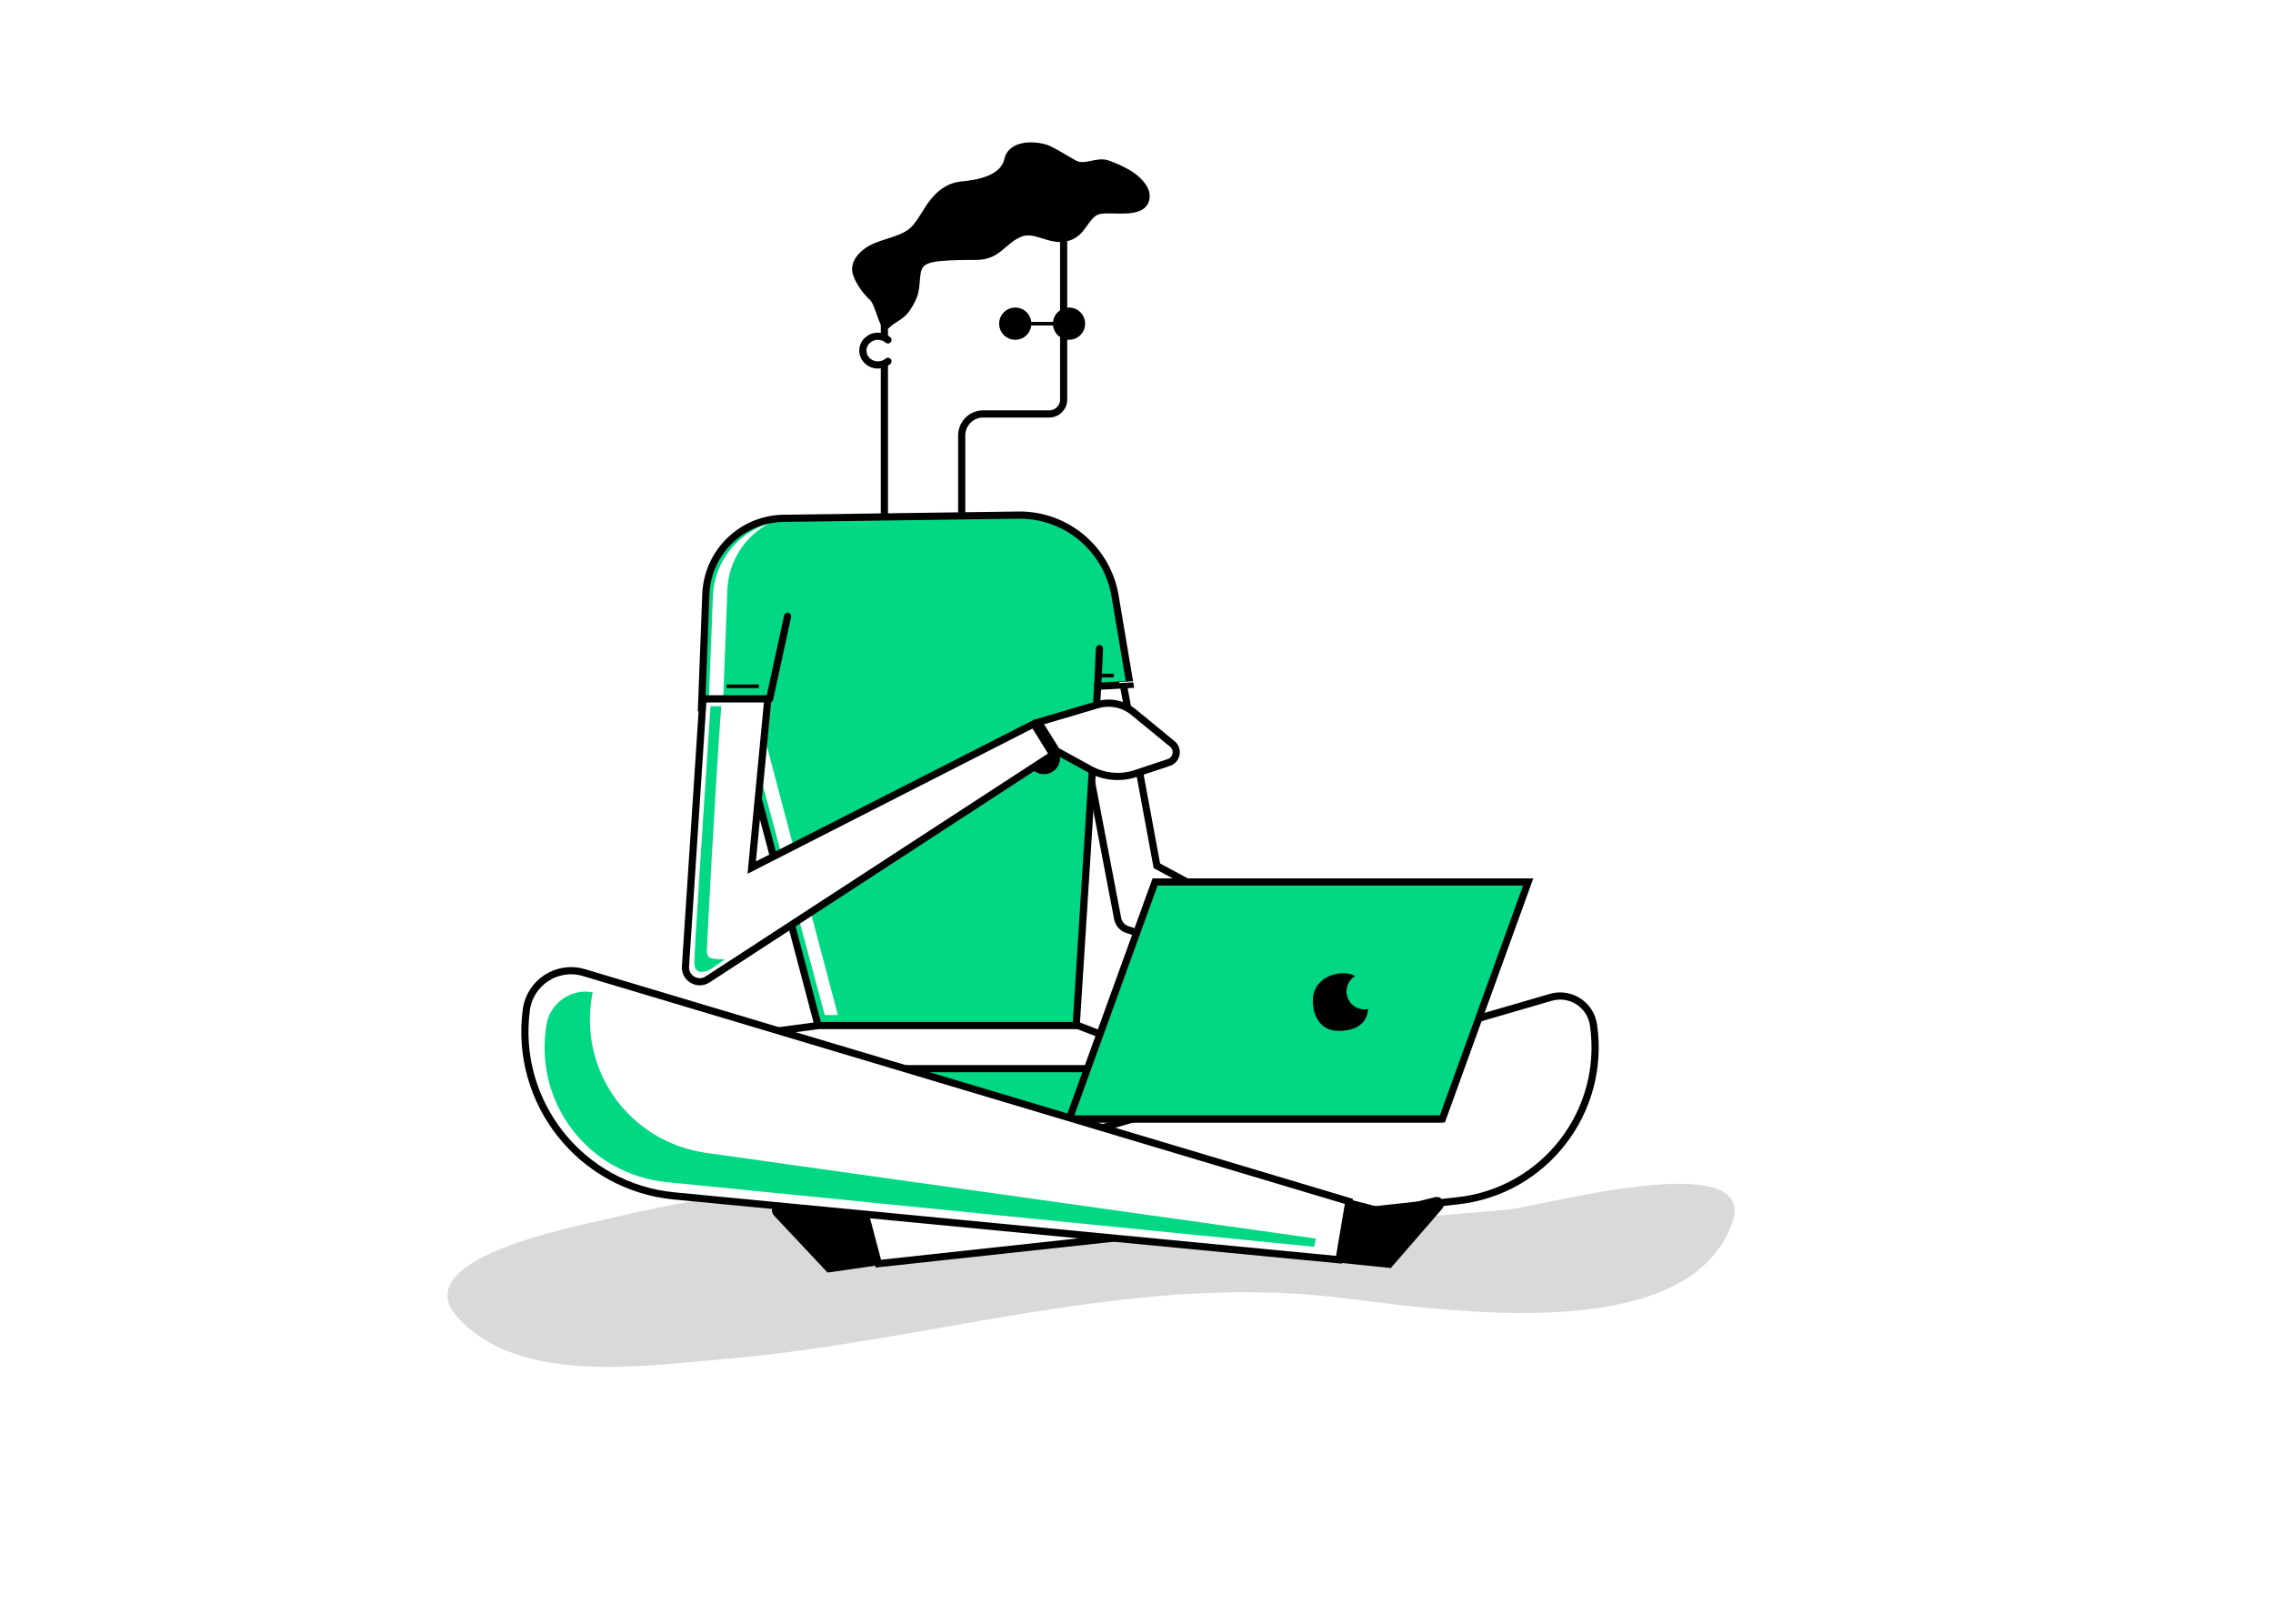 <svg xmlns="http://www.w3.org/2000/svg" xmlns:xlink="http://www.w3.org/1999/xlink" width="672" zoomAndPan="magnify" viewBox="0 0 504 360" height="480" preserveAspectRatio="xMidYMid meet" version="1.0"><defs><clipPath id="fdd95fe585"><path d="M 180 31.184 L 264 31.184 L 264 82 L 180 82 Z M 180 31.184 " clip-rule="nonzero"/></clipPath></defs><rect x="-50.4" width="604.8" fill="#ffffff" y="-36" height="432" fill-opacity="1"/><rect x="-50.4" width="604.8" fill="#ffffff" y="-36" height="432" fill-opacity="1"/><path fill="#d9d9d9" d="M 101.504 292.109 C 115.164 307.156 142.883 302.816 160.738 301.305 C 205.688 297.496 249.938 282.457 295.465 287.531 C 316.328 289.859 373.742 299.84 384.074 271.199 C 390.352 253.805 341 267.641 334.211 268.199 C 297.309 271.242 256.156 276.191 219.773 267.648 C 190.359 260.738 164.289 263.133 135.227 270.133 C 127.715 271.941 89.598 278.992 101.504 292.109 Z M 101.504 292.109 " fill-opacity="1" fill-rule="nonzero"/><path stroke-linecap="butt" transform="matrix(0.795, 0, 0, 0.796, 99.22, 31.564)" fill="none" stroke-linejoin="miter" d="M 175.858 245.999 L 239.355 270.501 L 43.356 254.001 L 103.359 245.999 " stroke="#000000" stroke-width="2" stroke-opacity="1" stroke-miterlimit="4"/><path stroke-linecap="butt" transform="matrix(0.795, 0, 0, 0.796, 99.22, 31.564)" fill-opacity="1" fill="#ffffff" fill-rule="nonzero" stroke-linejoin="miter" d="M 197.856 201.499 L 182.855 120.501 L 173.858 148.001 L 186.918 216.198 C 187.189 217.621 188.206 218.784 189.581 219.24 L 271.357 246.5 L 271.357 241 Z M 197.856 201.499 " stroke="#000000" stroke-width="2" stroke-opacity="1" stroke-miterlimit="4"/><path stroke-linecap="butt" transform="matrix(0.795, 0, 0, 0.796, 99.22, 31.564)" fill-opacity="1" fill="#ffffff" fill-rule="nonzero" stroke-linejoin="miter" d="M 121.859 37.001 L 121.859 105.002 L 143.424 105.002 L 143.424 81.639 C 143.424 78.322 146.112 75.638 149.428 75.638 L 167.859 75.638 C 170.065 75.638 171.858 73.847 171.858 71.64 L 171.858 27.998 C 171.858 25.79 170.065 24 167.859 24 L 134.855 24 C 127.676 24 121.859 29.818 121.859 37.001 Z M 121.859 37.001 " stroke="#000000" stroke-width="2" stroke-opacity="1" stroke-miterlimit="4"/><path stroke-linecap="butt" transform="matrix(0.795, 0, 0, 0.796, 99.22, 31.564)" fill-opacity="1" fill="#02d783" fill-rule="nonzero" stroke-linejoin="miter" d="M 72.06 125.874 C 72.508 114.177 82.04 104.875 93.744 104.713 L 159.206 103.815 C 172.527 103.633 183.99 113.196 186.201 126.33 L 190.358 150.999 L 181.356 151.499 L 175.357 245.999 L 103.364 245.999 L 79.961 157.5 L 70.857 157.5 Z M 72.06 125.874 " stroke="#000000" stroke-width="2" stroke-opacity="1" stroke-miterlimit="4"/><path stroke-linecap="butt" transform="matrix(0.795, 0, 0, 0.796, 99.22, 31.564)" fill-opacity="1" fill="#000000" fill-rule="nonzero" stroke-linejoin="miter" d="M 106.445 299.394 L 118.945 295.621 L 119.972 311.778 L 106.386 313.73 L 91.778 298.197 C 91.105 297.486 91.754 296.333 92.707 296.534 Z M 106.445 299.394 " stroke="#000000" stroke-width="2" stroke-opacity="1" stroke-miterlimit="4"/><path stroke-linecap="butt" transform="matrix(0.795, 0, 0, 0.796, 99.22, 31.564)" fill-opacity="1" fill="#ffffff" fill-rule="nonzero" stroke-linejoin="miter" d="M 319.622 245.788 C 318.792 240.156 313.18 236.55 307.712 238.139 L 115.338 294.032 L 120.178 312.308 L 281.714 294.807 C 305.972 292.182 323.184 269.922 319.622 245.788 Z M 319.622 245.788 " stroke="#000000" stroke-width="2" stroke-opacity="1" stroke-miterlimit="4"/><path fill="#ffffff" d="M 197.688 77.742 C 197.688 78.164 197.605 78.57 197.445 78.961 C 197.281 79.352 197.055 79.695 196.754 79.992 C 196.457 80.293 196.113 80.523 195.723 80.684 C 195.332 80.848 194.93 80.926 194.508 80.926 C 194.086 80.926 193.68 80.848 193.289 80.684 C 192.898 80.523 192.555 80.293 192.258 79.992 C 191.961 79.695 191.73 79.352 191.566 78.961 C 191.406 78.57 191.328 78.164 191.328 77.742 C 191.328 77.32 191.406 76.914 191.566 76.523 C 191.73 76.133 191.961 75.789 192.258 75.488 C 192.555 75.191 192.898 74.961 193.289 74.801 C 193.68 74.637 194.086 74.559 194.508 74.559 C 194.93 74.559 195.332 74.637 195.723 74.801 C 196.113 74.961 196.457 75.191 196.754 75.488 C 197.055 75.789 197.281 76.133 197.445 76.523 C 197.605 76.914 197.688 77.32 197.688 77.742 Z M 197.688 77.742 " fill-opacity="1" fill-rule="nonzero"/><path stroke-linecap="round" transform="matrix(0.795, 0, 0, 0.796, 99.22, 31.564)" fill="none" stroke-linejoin="miter" d="M 122.856 55.017 C 122.114 54.384 121.131 54.002 120.055 54.002 C 117.736 54.002 115.859 55.792 115.859 58 C 115.859 60.208 117.736 61.999 120.055 61.999 C 121.131 61.999 122.114 61.616 122.856 60.983 " stroke="#000000" stroke-width="2" stroke-opacity="1" stroke-miterlimit="4"/><path stroke-linecap="butt" transform="matrix(0.795, 0, 0, 0.796, 99.22, 31.564)" fill-opacity="1" fill="#000000" fill-rule="nonzero" stroke-linejoin="miter" d="M 176.855 50.498 C 176.855 50.965 176.767 51.411 176.59 51.838 C 176.413 52.27 176.158 52.647 175.833 52.976 C 175.504 53.305 175.126 53.555 174.698 53.732 C 174.266 53.913 173.819 54.002 173.357 54.002 C 172.895 54.002 172.448 53.913 172.016 53.732 C 171.588 53.555 171.21 53.305 170.881 52.976 C 170.556 52.647 170.301 52.27 170.124 51.838 C 169.947 51.411 169.859 50.965 169.859 50.498 C 169.859 50.037 169.947 49.591 170.124 49.159 C 170.301 48.732 170.556 48.354 170.881 48.026 C 171.21 47.697 171.588 47.442 172.016 47.265 C 172.448 47.089 172.895 47 173.357 47 C 173.819 47 174.266 47.089 174.698 47.265 C 175.126 47.442 175.504 47.697 175.833 48.026 C 176.158 48.354 176.413 48.732 176.59 49.159 C 176.767 49.591 176.855 50.037 176.855 50.498 Z M 176.855 50.498 " stroke="#000000" stroke-width="2" stroke-opacity="1" stroke-miterlimit="4"/><path stroke-linecap="butt" transform="matrix(0.795, 0, 0, 0.796, 99.22, 31.564)" fill-opacity="1" fill="#000000" fill-rule="nonzero" stroke-linejoin="miter" d="M 161.855 50.498 C 161.855 50.965 161.766 51.411 161.589 51.838 C 161.412 52.27 161.162 52.647 160.833 52.976 C 160.503 53.305 160.125 53.555 159.698 53.732 C 159.265 53.913 158.823 54.002 158.356 54.002 C 157.894 54.002 157.447 53.913 157.02 53.732 C 156.587 53.555 156.209 53.305 155.88 52.976 C 155.555 52.647 155.3 52.27 155.123 51.838 C 154.946 51.411 154.858 50.965 154.858 50.498 C 154.858 50.037 154.946 49.591 155.123 49.159 C 155.3 48.732 155.555 48.354 155.88 48.026 C 156.209 47.697 156.587 47.442 157.02 47.265 C 157.447 47.089 157.894 47 158.356 47 C 158.823 47 159.265 47.089 159.698 47.265 C 160.125 47.442 160.503 47.697 160.833 48.026 C 161.162 48.354 161.412 48.732 161.589 49.159 C 161.766 49.591 161.855 50.037 161.855 50.498 Z M 161.855 50.498 " stroke="#000000" stroke-width="2" stroke-opacity="1" stroke-miterlimit="4"/><path stroke-linecap="butt" transform="matrix(0.795, 0, 0, 0.796, 99.22, 31.564)" fill="none" stroke-linejoin="miter" d="M 161.855 50.498 L 169.859 50.498 " stroke="#000000" stroke-width="1" stroke-opacity="1" stroke-miterlimit="4"/><path fill="#000000" d="M 251.047 39.027 C 252.539 40.082 254.48 42.016 254.078 44.07 C 253.34 47.82 246.496 46.039 243.699 46.68 C 241.121 47.266 240.359 50.625 238.117 52.004 C 233.777 54.676 230.008 50.203 226.23 51.719 C 222.168 53.355 221.457 56.84 216.375 56.84 C 213.594 56.84 210.828 56.852 208.062 57.133 C 202.25 57.727 203.664 60.641 202.863 64.602 C 202.602 65.891 201.914 67.098 201.215 68.191 C 199.844 70.336 198.176 70.523 196.629 72.094 C 195.863 72.875 194.816 67.227 193.543 66.035 C 192.023 64.613 190.586 62.691 189.91 60.715 C 189.098 58.328 191.266 56.184 193.184 55.141 C 196.258 53.477 200.801 53.242 203.105 50.375 C 204.074 49.172 204.742 48.113 205.555 46.773 C 207.332 43.832 209.766 41.324 213.266 41.02 C 216.812 40.707 222.539 39.707 223.473 35.43 C 224.316 31.574 230.293 32.027 232.637 33.164 C 234.586 34.105 236.387 35.316 238.289 36.348 C 240.512 37.551 243.273 35.477 245.637 36.355 C 247.512 37.051 249.398 37.863 251.047 39.027 Z M 251.047 39.027 " fill-opacity="1" fill-rule="nonzero"/><g clip-path="url(#fdd95fe585)"><path stroke-linecap="butt" transform="matrix(0.795, 0, 0, 0.796, 99.22, 31.564)" fill="none" stroke-linejoin="miter" d="M 190.977 9.374 C 192.854 10.699 195.296 13.127 194.79 15.708 C 193.861 20.418 185.253 18.181 181.735 18.985 C 178.492 19.721 177.534 23.941 174.713 25.673 C 169.254 29.029 164.513 23.411 159.761 25.314 C 154.651 27.37 153.757 31.747 147.365 31.747 C 143.866 31.747 140.387 31.761 136.909 32.115 C 129.597 32.86 131.376 36.52 130.369 41.495 C 130.04 43.114 129.175 44.631 128.295 46.004 C 126.571 48.698 124.473 48.933 122.527 50.906 C 121.564 51.887 120.247 44.792 118.645 43.296 C 116.734 41.51 114.926 39.096 114.076 36.614 C 113.054 33.616 115.781 30.922 118.193 29.612 C 122.06 27.522 127.775 27.228 130.673 23.627 C 131.892 22.116 132.732 20.786 133.754 19.103 C 135.99 15.409 139.051 12.259 143.453 11.876 C 147.915 11.484 155.118 10.228 156.292 4.855 C 157.354 0.013 164.871 0.582 167.82 2.01 C 170.271 3.192 172.536 4.713 174.929 6.008 C 177.725 7.519 181.199 4.914 184.172 6.018 C 186.53 6.891 188.903 7.912 190.977 9.374 Z M 190.977 9.374 " stroke="#000000" stroke-width="2" stroke-opacity="1" stroke-miterlimit="4"/></g><path stroke-linecap="butt" transform="matrix(0.795, 0, 0, 0.796, 99.22, 31.564)" fill-opacity="1" fill="#000000" fill-rule="nonzero" stroke-linejoin="miter" d="M 169.859 171.502 C 169.859 171.963 169.77 172.41 169.588 172.842 C 169.412 173.268 169.161 173.646 168.832 173.975 C 168.503 174.304 168.124 174.554 167.697 174.735 C 167.269 174.912 166.822 175 166.355 175 C 165.893 175 165.446 174.912 165.019 174.735 C 164.586 174.554 164.208 174.304 163.884 173.975 C 163.555 173.646 163.299 173.268 163.122 172.842 C 162.945 172.41 162.857 171.963 162.857 171.502 C 162.857 171.036 162.945 170.59 163.122 170.163 C 163.299 169.731 163.555 169.353 163.884 169.024 C 164.208 168.696 164.586 168.446 165.019 168.264 C 165.446 168.087 165.893 167.999 166.355 167.999 C 166.822 167.999 167.269 168.087 167.697 168.264 C 168.124 168.446 168.503 168.696 168.832 169.024 C 169.161 169.353 169.412 169.731 169.588 170.163 C 169.77 170.59 169.859 171.036 169.859 171.502 Z M 169.859 171.502 " stroke="#000000" stroke-width="2" stroke-opacity="1" stroke-miterlimit="4"/><path stroke-linecap="butt" transform="matrix(0.795, 0, 0, 0.796, 99.22, 31.564)" fill-opacity="1" fill="#02d783" fill-rule="nonzero" stroke-linejoin="miter" d="M 121.859 258 L 225.922 258 L 277.484 272.002 L 173.421 272.002 Z M 121.859 258 " stroke="#000000" stroke-width="2" stroke-opacity="1" stroke-miterlimit="4"/><path stroke-linecap="butt" transform="matrix(0.795, 0, 0, 0.796, 99.22, 31.564)" fill-opacity="1" fill="#02d783" fill-rule="nonzero" stroke-linejoin="miter" d="M 197.355 205.998 L 301.422 205.998 L 277.489 272.002 L 173.421 272.002 Z M 197.355 205.998 " stroke="#000000" stroke-width="2" stroke-opacity="1" stroke-miterlimit="4"/><path stroke-linecap="butt" transform="matrix(0.795, 0, 0, 0.796, 99.22, 31.564)" fill-opacity="1" fill="#000000" fill-rule="nonzero" stroke-linejoin="miter" d="M 262.06 298.163 L 249.418 294.89 L 249.035 311.076 L 262.689 312.484 L 276.668 296.382 C 277.307 295.641 276.619 294.517 275.666 294.758 Z M 262.06 298.163 " stroke="#000000" stroke-width="2" stroke-opacity="1" stroke-miterlimit="4"/><path stroke-linecap="butt" transform="matrix(0.795, 0, 0, 0.796, 99.22, 31.564)" fill-opacity="1" fill="#ffffff" fill-rule="nonzero" stroke-linejoin="miter" d="M 21.992 241.642 C 23.004 233.974 30.64 229.033 38.054 231.246 L 251.413 294.969 L 248.666 311.228 L 63.177 293.438 C 37.253 290.955 18.572 267.454 21.992 241.642 Z M 21.992 241.642 " stroke="#000000" stroke-width="2" stroke-opacity="1" stroke-miterlimit="4"/><path fill="#02d783" d="M 131.414 219.996 C 126.691 219.098 121.961 222.344 121.164 227.203 C 118.324 244.547 130.445 260.352 147.922 262.098 L 291.398 276.43 L 291.773 274.594 L 156.656 255.613 C 139.359 253.184 127.98 237.078 131.414 219.996 Z M 131.414 219.996 " fill-opacity="1" fill-rule="evenodd"/><path stroke-linecap="butt" transform="matrix(0.795, 0, 0, 0.796, 99.22, 31.564)" fill="none" stroke-linejoin="miter" d="M 160.272 163.721 L 166.272 172.724 " stroke="#000000" stroke-width="1" stroke-opacity="1" stroke-miterlimit="4"/><path stroke-linecap="butt" transform="matrix(0.795, 0, 0, 0.796, 99.22, 31.564)" fill-opacity="1" fill="#ffffff" fill-rule="nonzero" stroke-linejoin="miter" d="M 181.268 156.651 L 164.857 161.498 L 169.859 169.5 L 179.234 174.642 C 183.135 176.781 187.759 177.198 191.984 175.79 L 201.202 172.719 C 203.442 171.973 203.983 169.049 202.155 167.553 L 191.36 158.697 C 188.545 156.386 184.766 155.616 181.268 156.651 Z M 181.268 156.651 " stroke="#000000" stroke-width="2" stroke-opacity="1" stroke-miterlimit="4"/><path stroke-linecap="round" transform="matrix(0.795, 0, 0, 0.796, 99.22, 31.564)" fill="none" stroke-linejoin="miter" d="M 89.857 155.002 L 94.859 132.002 " stroke="#000000" stroke-width="2" stroke-opacity="1" stroke-miterlimit="4"/><path stroke-linecap="butt" transform="matrix(0.795, 0, 0, 0.796, 99.22, 31.564)" fill="none" stroke-linejoin="miter" d="M 86.855 151.499 L 77.858 151.499 " stroke="#000000" stroke-width="1" stroke-opacity="1" stroke-miterlimit="4"/><path stroke-linecap="butt" transform="matrix(0.795, 0, 0, 0.796, 99.22, 31.564)" fill="none" stroke-linejoin="miter" d="M 185.857 148.501 L 181.857 148.501 " stroke="#000000" stroke-width="1" stroke-opacity="1" stroke-miterlimit="4"/><path stroke-linecap="round" transform="matrix(0.795, 0, 0, 0.796, 99.22, 31.564)" fill="none" stroke-linejoin="miter" d="M 181.356 151.499 L 181.857 141 " stroke="#000000" stroke-width="2" stroke-opacity="1" stroke-miterlimit="4"/><path fill="#feffff" d="M 170.477 116.059 C 165.184 118.91 161.523 124.414 161.277 130.82 L 160.32 156 L 167.559 156 L 185.785 225.035 L 182.875 225.035 L 164.348 156.305 L 157.141 156.305 L 158.078 132.141 C 158.375 124.516 163.516 118.172 170.477 116.059 Z M 251.707 151.027 L 248.168 151.227 L 248.156 151.449 L 251.746 151.254 Z M 251.707 151.027 " fill-opacity="1" fill-rule="evenodd"/><path stroke-linecap="butt" transform="matrix(0.795, 0, 0, 0.796, 99.22, 31.564)" fill-opacity="1" fill="#ffffff" fill-rule="nonzero" stroke-linejoin="miter" d="M 66.38 229.529 L 71.274 155.002 L 89.356 155.002 L 84.855 202 L 163.545 161.959 L 168.856 170.526 L 72.552 233.145 C 69.79 234.94 66.164 232.816 66.38 229.529 Z M 66.38 229.529 " stroke="#000000" stroke-width="2" stroke-opacity="1" stroke-miterlimit="4"/><path fill="#02d783" d="M 153.961 213.09 C 153.961 210.863 156.348 174.211 157.539 156.562 L 159.922 156.562 C 158.598 174.609 156.742 209.109 156.742 210.703 C 156.742 212.297 157.141 212.695 160.719 212.695 C 158.332 214.285 157.328 215.48 155.551 215.48 C 153.961 215.48 153.961 213.887 153.961 213.09 Z M 153.961 213.09 " fill-opacity="1" fill-rule="nonzero"/><path fill="#000000" d="M 303.344 223.715 C 303.031 223.777 302.703 223.805 302.371 223.789 C 300.176 223.691 298.477 221.832 298.574 219.637 C 298.633 218.27 299.375 217.094 300.453 216.426 C 299.844 216.051 299.137 215.824 298.32 215.789 C 294.664 215.625 291.277 217.781 291.117 221.441 C 290.957 225.102 292.727 228.371 296.383 228.535 C 300.016 228.695 303.145 227.32 303.344 223.715 Z M 303.344 223.715 " fill-opacity="1" fill-rule="evenodd"/></svg>